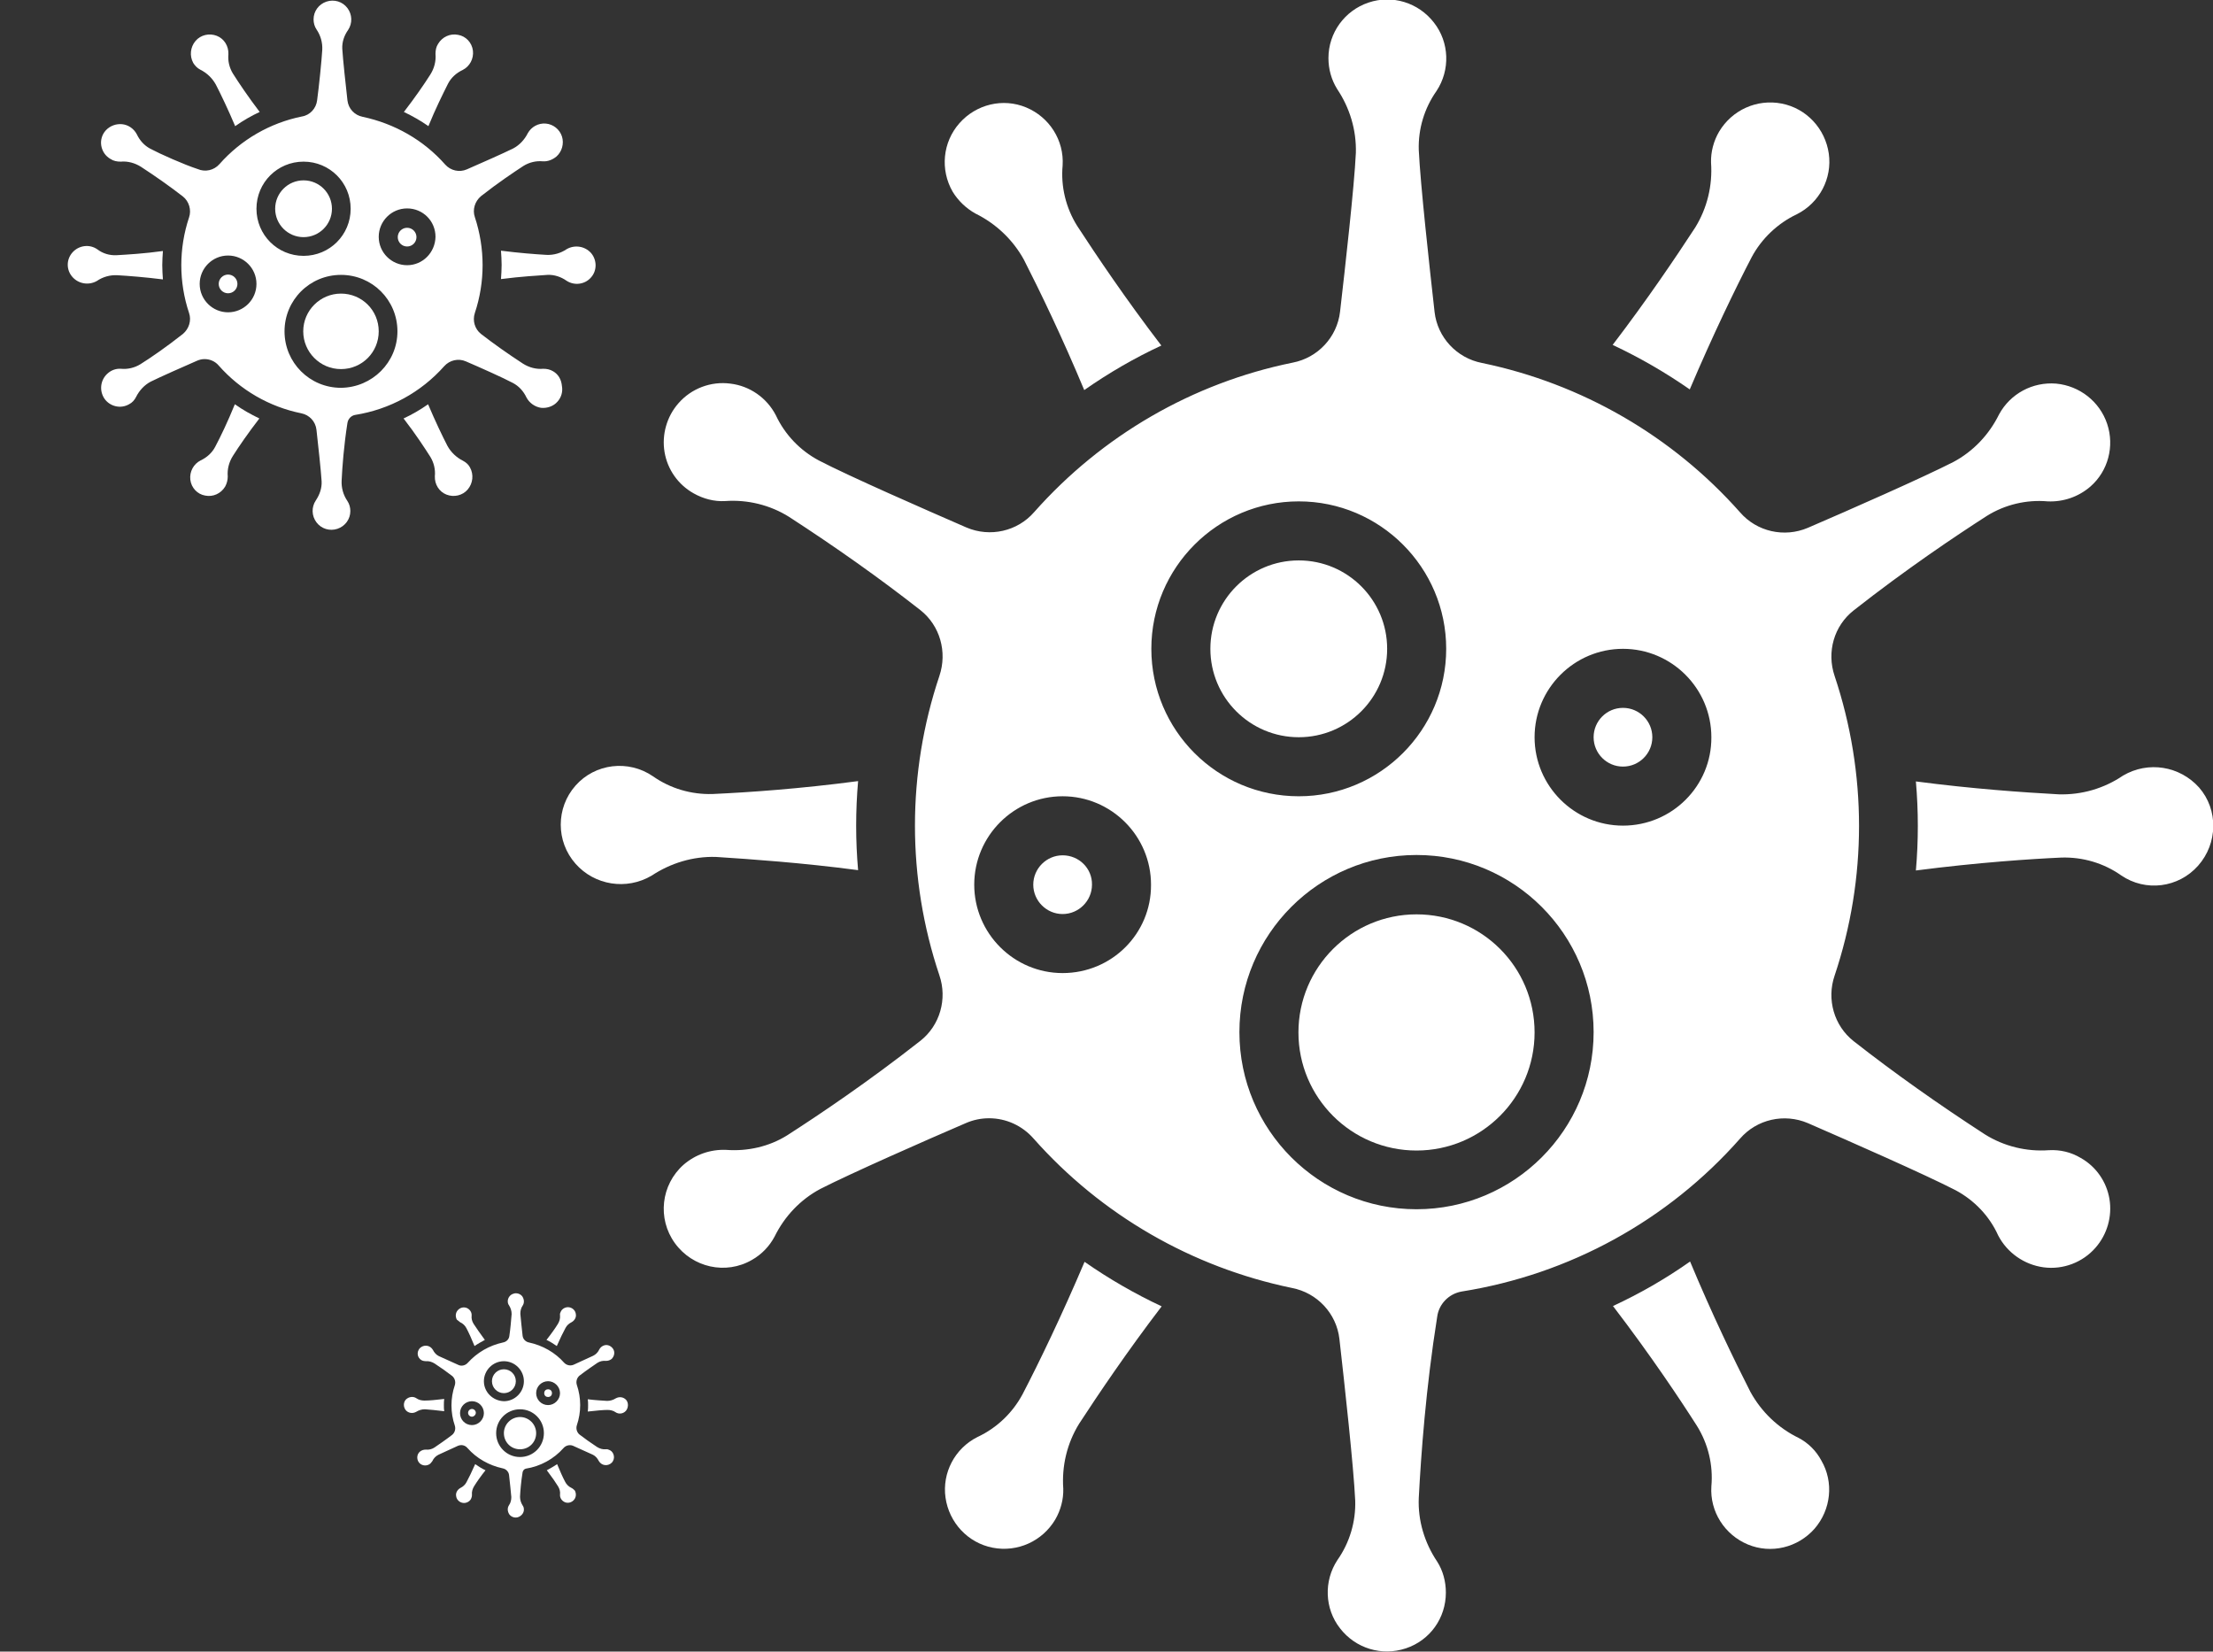 <?xml version="1.0" encoding="utf-8"?>
<!-- Generator: Adobe Illustrator 21.0.2, SVG Export Plug-In . SVG Version: 6.00 Build 0)  -->
<svg version="1.1" id="Layer_1" xmlns="http://www.w3.org/2000/svg" xmlns:xlink="http://www.w3.org/1999/xlink" x="0px" y="0px"
	 viewBox="0 0 686 511.9" style="enable-background:new 0 0 686 511.9;" xml:space="preserve">
<rect x="0" y="0" width="686" height="511.9" fill="#333333" stroke="none"/>
<style type="text/css">
	.st0{fill:#FFFFFF;}
</style>
<g id="Page-1">
	<g id="_x30_02---Virus" transform="translate(-1)">
		<path id="Shape" class="st0" d="M330.4,265.1c-5,0-9.1,4.1-9.1,9.1s4.1,9.1,9.1,9.1s9.1-4.1,9.1-9.1
			C339.6,269.2,335.5,265.1,330.4,265.1z"/>
		<path id="Shape_1_" class="st0" d="M558.6,445.7c-6.4-3.1-11.6-8.1-15-14.3c-5-9.8-11.9-24.1-18.7-40.4
			c-7.5,5.3-15.5,9.9-23.9,13.8c11.8,15.4,21.1,29.4,26,37.1c3.5,5.6,5.1,12.2,4.5,18.8c-0.5,7.8,4.1,15,11.3,18s15.5,1,20.7-4.9
			c5.1-5.9,6-14.4,2.1-21.1C564,449.7,561.6,447.3,558.6,445.7L558.6,445.7z"/>
		<path id="Shape_2_" class="st0" d="M318,432.1c-3.1,5.8-8,10.5-14,13.3c-7,3.5-11,11.1-9.9,18.8c1.1,7.7,6.9,14,14.6,15.5
			s15.4-2,19.4-8.7c1.7-2.9,2.6-6.3,2.5-9.6c-0.5-7.1,1.2-14.1,4.9-20.1c6-9.2,14.9-22.4,25.6-36.4c-8.3-3.9-16.3-8.5-23.9-13.8
			C330.1,407.8,323.1,422.3,318,432.1L318,432.1z"/>
		<path id="Shape_3_" class="st0" d="M303.4,66.2c6.3,3.1,11.6,8.1,15,14.3c5,9.8,11.9,24.1,18.7,40.4c7.6-5.3,15.5-9.9,23.9-13.8
			c-11.1-14.5-20.1-27.9-26.1-37.1c-3.5-5.6-5.1-12.2-4.5-18.7c0.5-7.8-4.1-15-11.3-18s-15.5-1-20.7,4.9s-6,14.4-2.1,21.2
			C298,62.2,300.5,64.6,303.4,66.2z"/>
		<path id="Shape_4_" class="st0" d="M544,79.7c3.1-5.8,8.1-10.5,14-13.3c7-3.5,11-11.1,9.9-18.8s-6.9-14-14.6-15.5
			s-15.4,2-19.4,8.7c-1.7,2.9-2.6,6.3-2.5,9.6c0.5,7.1-1.2,14.1-4.9,20.1c-6,9.2-14.9,22.4-25.6,36.4c8.3,3.9,16.3,8.5,23.9,13.8
			C531.9,104,538.9,89.5,544,79.7z"/>
		<circle id="Oval" class="st0" cx="403.6" cy="201.1" r="27.4"/>
		<path id="Shape_5_" class="st0" d="M267,269.7c-0.4-4.6-0.6-9.1-0.6-13.8c0-4.6,0.2-9.2,0.6-13.8c-18.1,2.4-34.1,3.5-45.1,4
			c-6.6,0.2-13.1-1.7-18.5-5.5c-7.6-5.2-17.9-4-24,2.9s-6.1,17.3,0,24.2c5.9,6.7,15.8,8.3,23.6,3.7c5.9-3.9,12.8-6,19.9-5.8
			C233.7,266.3,249.6,267.4,267,269.7L267,269.7z"/>
		<circle id="Oval_1_" class="st0" cx="504.1" cy="228.5" r="9.1"/>
		<path id="Shape_6_" class="st0" d="M682.7,244.1c-6-6.7-15.8-8.3-23.6-3.7c-5.9,4-12.8,6-19.9,5.8c-11-0.6-26.8-1.7-44.3-4
			c0.4,4.6,0.6,9.2,0.6,13.8c0,4.6-0.2,9.2-0.6,13.8c19.3-2.5,36.1-3.6,45.1-4c6.6-0.2,13.1,1.7,18.5,5.5c7.6,5.2,17.8,3.9,23.9-3
			S688.7,251,682.7,244.1L682.7,244.1z"/>
		<path id="Shape_7_" class="st0" d="M646,358.9c-3-1.8-6.4-2.6-9.9-2.4c-6.9,0.5-13.9-1.2-19.8-4.9c-14.5-9.4-28.2-19.1-40.7-28.9
			c-6.1-4.8-8.4-13-5.9-20.3c10.1-30.1,10.1-62.7,0-92.9c-2.5-7.4-0.2-15.5,5.9-20.3c16.3-12.8,31.5-23,41.3-29.3
			c5.6-3.5,12.3-5.1,18.9-4.5c4.8,0.2,9.5-1.4,13.2-4.6c5.5-4.8,7.5-12.5,5.2-19.4c-2.3-6.9-8.5-11.8-15.8-12.5
			c-7.3-0.6-14.2,3.1-17.7,9.5c-3.1,6.3-8,11.5-14.2,14.8c-9.4,4.8-32.3,14.9-45.1,20.4c-7.3,3.1-15.8,1.2-21-4.8
			c-21-23.7-49.1-39.9-80-46.3c-7.8-1.5-13.8-7.9-14.7-15.8c-1.6-14.2-4.4-39.6-4.9-50.2c-0.2-6.5,1.7-12.9,5.5-18.3
			c4.3-6.5,4-15.1-0.8-21.2c-4.8-6.2-12.9-8.7-20.3-6.2s-12.4,9.4-12.4,17.2c0,3.4,0.9,6.7,2.7,9.6c3.9,5.8,6,12.7,5.8,19.8
			c-0.5,10.5-3.3,35.3-4.9,49.2c-0.9,7.9-6.9,14.3-14.7,15.8c-31,6.3-59.1,22.6-80.1,46.3c-5.2,6-13.7,7.9-21,4.8
			c-13.1-5.7-36.4-15.9-45.8-20.8c-5.8-3.1-10.5-8-13.3-14c-2.8-5.4-8.1-9.1-14.1-9.8c-6-0.8-12.1,1.5-16.1,6.1
			c-3.6,4.1-5.2,9.7-4.3,15.1s4.2,10.1,9,12.8c3,1.7,6.4,2.6,9.8,2.4c6.9-0.5,13.9,1.2,19.8,4.9c14.5,9.4,28.2,19.1,40.7,28.9
			c6.1,4.8,8.4,13,5.9,20.4c-10.1,30.1-10.1,62.7,0,92.8c2.5,7.3,0.2,15.5-5.9,20.3c-16.3,12.8-31.5,23-41.3,29.3
			c-5.6,3.5-12.3,5-18.9,4.5c-4.8-0.2-9.5,1.4-13.2,4.6c-7,6.2-8.2,16.7-2.7,24.3c5.5,7.6,15.8,9.9,23.9,5.2c3-1.7,5.4-4.2,7-7.2
			c3.1-6.3,8-11.5,14.2-14.8c9.4-4.8,32.3-14.9,45.1-20.4c2.3-1,4.7-1.5,7.2-1.5c5.3,0,10.3,2.3,13.8,6.3
			c21,23.7,49.1,39.9,80.1,46.3c7.8,1.5,13.8,7.9,14.7,15.8c1.6,14.1,4.4,39.5,4.9,50.1c0.2,6.5-1.7,13-5.5,18.4
			c-4.3,6.5-4,15.1,0.8,21.2c4.8,6.2,12.9,8.7,20.4,6.2s12.4-9.4,12.4-17.3c0-3.4-0.9-6.8-2.7-9.6c-3.9-5.8-6-12.7-5.7-19.7
			c0.7-13.4,2.2-34.1,5.7-56.1c0.5-4,3.6-7.2,7.6-7.9c33.4-5.3,63.9-22,86.3-47.4c5.2-6,13.7-7.9,21-4.8c13.1,5.7,36.5,16,45.8,20.8
			c5.8,3.1,10.5,8,13.2,14c2.8,5.4,8.1,9.1,14.1,9.9s12.1-1.5,16.1-6.1c3.6-4.1,5.2-9.7,4.3-15.1C654,366.3,650.8,361.6,646,358.9
			L646,358.9z M330.4,301.6c-15.1,0-27.4-12.3-27.4-27.4s12.3-27.4,27.4-27.4s27.4,12.3,27.4,27.4
			C357.9,289.4,345.6,301.6,330.4,301.6z M357.9,201.1c0-25.2,20.5-45.7,45.7-45.7s45.7,20.5,45.7,45.7s-20.5,45.7-45.7,45.7
			C378.3,246.8,357.9,226.3,357.9,201.1z M440.1,374.8c-30.3,0-54.9-24.6-54.9-54.9s24.6-54.9,54.9-54.9s54.9,24.6,54.9,54.9
			C495,350.2,470.4,374.8,440.1,374.8z M504.1,255.9c-15.1,0-27.4-12.3-27.4-27.4c0-15.1,12.3-27.4,27.4-27.4s27.4,12.3,27.4,27.4
			C531.6,243.6,519.3,255.9,504.1,255.9z"/>
		<path id="Shape_8_" class="st0" d="M440.1,283.4c-20.2,0-36.6,16.4-36.6,36.6s16.4,36.6,36.6,36.6s36.6-16.4,36.6-36.6
			C476.7,299.7,460.3,283.4,440.1,283.4z"/>
	</g>
</g>
<g id="Page-1_1_">
	<g id="_x30_02---Virus_1_" transform="translate(-1)">
		<path id="Shape_17_" class="st0" d="M71.7,85.1c-1.6,0-2.9,1.3-2.9,2.9s1.3,2.9,2.9,2.9s2.9-1.3,2.9-2.9S73.3,85.1,71.7,85.1z"/>
		<path id="Shape_16_" class="st0" d="M144.5,142.8c-2-1-3.7-2.6-4.8-4.6c-1.6-3.1-3.8-7.7-6-12.9c-2.4,1.7-5,3.2-7.6,4.4
			c3.8,4.9,6.7,9.4,8.3,11.9c1.1,1.8,1.6,3.9,1.4,6c-0.1,2.5,1.3,4.8,3.6,5.7s5,0.3,6.6-1.6s1.9-4.6,0.7-6.8
			C146.3,144.1,145.5,143.3,144.5,142.8L144.5,142.8z"/>
		<path id="Shape_15_" class="st0" d="M67.7,138.5c-1,1.9-2.6,3.3-4.5,4.2c-2.2,1.1-3.5,3.5-3.2,6s2.2,4.5,4.6,4.9
			c2.4,0.5,4.9-0.6,6.2-2.8c0.5-0.9,0.8-2,0.8-3.1c-0.2-2.3,0.4-4.5,1.6-6.4c1.9-3,4.8-7.2,8.2-11.6c-2.7-1.3-5.2-2.7-7.6-4.4
			C71.6,130.7,69.4,135.3,67.7,138.5L67.7,138.5z"/>
		<path id="Shape_14_" class="st0" d="M63.1,21.6c2,1,3.7,2.6,4.8,4.6c1.6,3.1,3.8,7.7,6,12.9c2.4-1.7,5-3.2,7.6-4.4
			c-3.5-4.6-6.4-8.9-8.3-11.9c-1.1-1.8-1.6-3.9-1.4-6c0.1-2.5-1.3-4.8-3.6-5.7c-2.3-0.9-5-0.3-6.6,1.6s-1.9,4.6-0.7,6.8
			C61.4,20.3,62.1,21.1,63.1,21.6z"/>
		<path id="Shape_13_" class="st0" d="M139.9,25.9c1-1.9,2.6-3.3,4.5-4.2c2.2-1.1,3.5-3.5,3.2-6s-2.2-4.5-4.6-4.9
			c-2.4-0.5-4.9,0.6-6.2,2.8c-0.6,0.9-0.8,2-0.8,3.1c0.2,2.3-0.4,4.5-1.6,6.4c-1.9,3-4.8,7.2-8.2,11.6c2.7,1.3,5.2,2.7,7.6,4.4
			C136,33.7,138.3,29.1,139.9,25.9z"/>
		<circle id="Oval_3_" class="st0" cx="95.1" cy="64.7" r="8.8"/>
		<path id="Shape_12_" class="st0" d="M51.5,86.6c-0.1-1.5-0.2-2.9-0.2-4.4s0.1-2.9,0.2-4.4c-5.8,0.8-10.9,1.1-14.4,1.3
			c-2.1,0.1-4.2-0.5-5.9-1.8c-2.4-1.7-5.7-1.3-7.7,0.9s-2,5.5,0,7.7c1.9,2.1,5,2.6,7.5,1.2c1.9-1.3,4.1-1.9,6.3-1.8
			C40.8,85.5,45.9,85.9,51.5,86.6L51.5,86.6z"/>
		<circle id="Oval_2_" class="st0" cx="127.2" cy="73.5" r="2.9"/>
		<path id="Shape_11_" class="st0" d="M184.2,78.4c-1.9-2.1-5-2.6-7.5-1.2c-1.9,1.3-4.1,1.9-6.3,1.8c-3.5-0.2-8.6-0.6-14.1-1.3
			c0.1,1.5,0.2,2.9,0.2,4.4s-0.1,2.9-0.2,4.4c6.2-0.8,11.5-1.1,14.4-1.3c2.1-0.1,4.2,0.6,5.9,1.8c2.4,1.6,5.7,1.2,7.6-1
			C186.1,83.9,186.1,80.6,184.2,78.4L184.2,78.4z"/>
		<path id="Shape_10_" class="st0" d="M172.5,115.1c-1-0.6-2-0.8-3.1-0.8c-2.2,0.2-4.4-0.4-6.3-1.6c-4.6-3-9-6.1-13-9.2
			c-1.9-1.5-2.7-4.1-1.9-6.5c3.2-9.6,3.2-20,0-29.7c-0.8-2.3,0-4.9,1.9-6.5c5.2-4.1,10-7.3,13.2-9.4c1.8-1.1,3.9-1.6,6-1.4
			c1.5,0.1,3-0.5,4.2-1.5c1.7-1.5,2.4-4,1.7-6.2s-2.7-3.8-5-4s-4.5,1-5.6,3c-1,2-2.6,3.7-4.5,4.7c-3,1.5-10.3,4.7-14.4,6.5
			c-2.3,1-5,0.4-6.7-1.5c-6.7-7.6-15.7-12.7-25.6-14.8c-2.5-0.5-4.4-2.5-4.7-5.1c-0.5-4.5-1.4-12.6-1.6-16c-0.1-2.1,0.6-4.1,1.8-5.8
			c1.4-2.1,1.3-4.8-0.2-6.8s-4.1-2.8-6.5-2s-4,3-4,5.5c0,1.1,0.3,2.2,0.9,3.1c1.3,1.9,1.9,4.1,1.8,6.3c-0.2,3.4-1,11.3-1.6,15.7
			c-0.3,2.5-2.2,4.6-4.7,5c-9.9,2-18.9,7.2-25.6,14.8c-1.7,1.9-4.4,2.5-6.7,1.5C58,51,50.6,47.7,47.6,46.1c-1.9-1-3.3-2.6-4.2-4.5
			c-0.9-1.7-2.6-2.9-4.5-3.1c-1.9-0.2-3.8,0.5-5.1,1.9c-1.2,1.3-1.7,3.1-1.4,4.8s1.3,3.2,2.9,4.1c0.9,0.6,2,0.8,3.1,0.8
			c2.2-0.2,4.4,0.4,6.3,1.6c4.6,3,9,6.1,13,9.2c1.9,1.5,2.7,4.2,1.9,6.5c-3.2,9.6-3.2,20,0,29.6c0.8,2.3,0,4.9-1.9,6.5
			c-5.2,4.1-10,7.4-13.2,9.4c-1.8,1.1-3.9,1.6-6,1.4c-1.5-0.1-3,0.4-4.2,1.5c-2.2,2-2.6,5.3-0.9,7.8c1.7,2.4,5,3.2,7.6,1.7
			c1-0.5,1.7-1.3,2.2-2.3c1-2,2.6-3.7,4.5-4.7c3-1.5,10.3-4.7,14.4-6.5c0.7-0.3,1.5-0.5,2.3-0.5c1.7,0,3.3,0.7,4.4,2
			c6.7,7.6,15.7,12.8,25.6,14.8c2.5,0.5,4.4,2.5,4.7,5.1c0.5,4.5,1.4,12.6,1.6,16c0.1,2.1-0.6,4.1-1.8,5.9c-1.4,2.1-1.3,4.8,0.2,6.8
			s4.1,2.8,6.5,2s4-3,4-5.5c0-1.1-0.3-2.2-0.9-3.1c-1.3-1.9-1.9-4.1-1.8-6.3c0.2-4.3,0.7-10.9,1.8-17.9c0.2-1.3,1.2-2.3,2.4-2.5
			c10.7-1.7,20.4-7,27.6-15.1c1.7-1.9,4.4-2.5,6.7-1.5c4.2,1.8,11.6,5.1,14.6,6.7c1.9,1,3.3,2.6,4.2,4.5c0.9,1.7,2.6,2.9,4.5,3.2
			c1.9,0.2,3.9-0.5,5.1-1.9c1.2-1.3,1.7-3.1,1.4-4.8C175,117.5,174,116,172.5,115.1L172.5,115.1z M71.7,96.8c-4.8,0-8.8-3.9-8.8-8.8
			c0-4.8,3.9-8.8,8.8-8.8c4.8,0,8.8,3.9,8.8,8.8S76.5,96.8,71.7,96.8z M80.5,64.7c0-8.1,6.5-14.6,14.6-14.6s14.6,6.5,14.6,14.6
			s-6.5,14.6-14.6,14.6C87,79.3,80.5,72.8,80.5,64.7z M106.7,120.2c-9.7,0-17.5-7.8-17.5-17.5s7.8-17.5,17.5-17.5
			s17.5,7.8,17.5,17.5C124.2,112.3,116.4,120.1,106.7,120.2z M127.2,82.2c-4.8,0-8.8-3.9-8.8-8.8c0-4.8,3.9-8.8,8.8-8.8
			c4.9,0,8.8,3.9,8.8,8.8C135.9,78.3,132,82.2,127.2,82.2z"/>
		<path id="Shape_9_" class="st0" d="M106.7,91c-6.4,0-11.7,5.2-11.7,11.7c0,6.4,5.2,11.7,11.7,11.7s11.7-5.2,11.7-11.7
			C118.4,96.2,113.2,91,106.7,91z"/>
	</g>
</g>
<g id="Page-1_2_">
	<g id="_x30_02---Virus_2_" transform="translate(-1)">
		<path id="Shape_26_" class="st0" d="M147.3,436.7c-0.7,0-1.2,0.6-1.2,1.2c0,0.7,0.6,1.2,1.2,1.2s1.2-0.6,1.2-1.2
			C148.5,437.3,148,436.7,147.3,436.7z"/>
		<path id="Shape_25_" class="st0" d="M178.2,461.2c-0.9-0.4-1.6-1.1-2-1.9c-0.7-1.3-1.6-3.3-2.5-5.5c-1,0.7-2.1,1.3-3.2,1.9
			c1.6,2.1,2.9,4,3.5,5c0.5,0.8,0.7,1.7,0.6,2.5c-0.1,1.1,0.6,2,1.5,2.4c1,0.4,2.1,0.1,2.8-0.7s0.8-1.9,0.3-2.9
			C179,461.8,178.6,461.4,178.2,461.2L178.2,461.2z"/>
		<path id="Shape_24_" class="st0" d="M145.6,459.4c-0.4,0.8-1.1,1.4-1.9,1.8c-0.9,0.5-1.5,1.5-1.3,2.5c0.1,1,0.9,1.9,2,2.1
			c1,0.2,2.1-0.3,2.6-1.2c0.2-0.4,0.3-0.8,0.3-1.3c-0.1-1,0.2-1.9,0.7-2.7c0.8-1.3,2-3,3.5-4.9c-1.1-0.5-2.2-1.2-3.2-1.9
			C147.3,456.1,146.3,458.1,145.6,459.4L145.6,459.4z"/>
		<path id="Shape_23_" class="st0" d="M143.6,409.8c0.9,0.4,1.6,1.1,2,1.9c0.7,1.3,1.6,3.3,2.5,5.5c1-0.7,2.1-1.3,3.2-1.9
			c-1.5-2-2.7-3.8-3.5-5c-0.5-0.8-0.7-1.7-0.6-2.5c0.1-1.1-0.6-2-1.5-2.4c-1-0.4-2.1-0.1-2.8,0.7c-0.7,0.8-0.8,1.9-0.3,2.9
			C142.9,409.2,143.2,409.5,143.6,409.8z"/>
		<path id="Shape_22_" class="st0" d="M176.3,411.6c0.4-0.8,1.1-1.4,1.9-1.8c0.9-0.5,1.5-1.5,1.3-2.5c-0.1-1-0.9-1.9-2-2.1
			c-1-0.2-2.1,0.3-2.6,1.2c-0.2,0.4-0.4,0.8-0.3,1.3c0.1,1-0.2,1.9-0.7,2.7c-0.8,1.3-2,3-3.5,4.9c1.1,0.5,2.2,1.2,3.2,1.9
			C174.6,414.9,175.6,412.9,176.3,411.6z"/>
		<circle id="Oval_5_" class="st0" cx="157.2" cy="428.1" r="3.7"/>
		<path id="Shape_21_" class="st0" d="M138.7,437.4c-0.1-0.6-0.1-1.2-0.1-1.9s0-1.2,0.1-1.9c-2.5,0.3-4.6,0.5-6.1,0.5
			c-0.9,0-1.8-0.2-2.5-0.7c-1-0.7-2.4-0.5-3.3,0.4c-0.8,0.9-0.8,2.3,0,3.3c0.8,0.9,2.1,1.1,3.2,0.5c0.8-0.5,1.7-0.8,2.7-0.8
			C134.2,436.9,136.3,437.1,138.7,437.4L138.7,437.4z"/>
		<circle id="Oval_4_" class="st0" cx="170.9" cy="431.8" r="1.2"/>
		<path id="Shape_20_" class="st0" d="M195.1,433.9c-0.8-0.9-2.1-1.1-3.2-0.5c-0.8,0.5-1.7,0.8-2.7,0.8c-1.5-0.1-3.6-0.2-6-0.5
			c0.1,0.6,0.1,1.2,0.1,1.9c0,0.6,0,1.2-0.1,1.9c2.6-0.3,4.9-0.5,6.1-0.5c0.9,0,1.8,0.2,2.5,0.7c1,0.7,2.4,0.5,3.2-0.4
			S195.9,434.8,195.1,433.9L195.1,433.9z"/>
		<path id="Shape_19_" class="st0" d="M190.1,449.5c-0.4-0.2-0.9-0.4-1.3-0.3c-0.9,0.1-1.9-0.2-2.7-0.7c-2-1.3-3.8-2.6-5.5-3.9
			c-0.8-0.7-1.1-1.8-0.8-2.8c1.4-4.1,1.4-8.5,0-12.6c-0.3-1,0-2.1,0.8-2.8c2.2-1.7,4.3-3.1,5.6-4c0.8-0.5,1.7-0.7,2.6-0.6
			c0.7,0,1.3-0.2,1.8-0.6c0.7-0.7,1-1.7,0.7-2.6s-1.2-1.6-2.1-1.7s-1.9,0.4-2.4,1.3c-0.4,0.9-1.1,1.6-1.9,2c-1.3,0.6-4.4,2-6.1,2.8
			c-1,0.4-2.1,0.2-2.9-0.6c-2.8-3.2-6.7-5.4-10.9-6.3c-1.1-0.2-1.9-1.1-2-2.1c-0.2-1.9-0.6-5.4-0.7-6.8c0-0.9,0.2-1.8,0.7-2.5
			c0.6-0.9,0.5-2-0.1-2.9c-0.6-0.8-1.8-1.2-2.8-0.8c-1,0.3-1.7,1.3-1.7,2.3c0,0.5,0.1,0.9,0.4,1.3c0.5,0.8,0.8,1.7,0.8,2.7
			c-0.1,1.4-0.4,4.8-0.7,6.7c-0.1,1.1-0.9,1.9-2,2.1c-4.2,0.9-8,3.1-10.9,6.3c-0.7,0.8-1.9,1.1-2.8,0.7c-1.8-0.8-4.9-2.2-6.2-2.8
			c-0.8-0.4-1.4-1.1-1.8-1.9c-0.4-0.7-1.1-1.2-1.9-1.3c-0.8-0.1-1.6,0.2-2.2,0.8c-0.5,0.6-0.7,1.3-0.6,2c0.1,0.7,0.6,1.4,1.2,1.7
			c0.4,0.2,0.9,0.3,1.3,0.3c0.9-0.1,1.9,0.2,2.7,0.7c2,1.3,3.8,2.6,5.5,3.9c0.8,0.7,1.1,1.8,0.8,2.8c-1.4,4.1-1.4,8.5,0,12.6
			c0.3,1,0,2.1-0.8,2.8c-2.2,1.7-4.3,3.1-5.6,4c-0.8,0.5-1.7,0.7-2.6,0.6c-0.7,0-1.3,0.2-1.8,0.6c-1,0.8-1.1,2.3-0.4,3.3
			c0.7,1,2.1,1.3,3.2,0.7c0.4-0.2,0.7-0.6,1-1c0.4-0.9,1.1-1.6,1.9-2c1.3-0.6,4.4-2,6.1-2.8c0.3-0.1,0.6-0.2,1-0.2
			c0.7,0,1.4,0.3,1.9,0.9c2.8,3.2,6.7,5.4,10.9,6.3c1.1,0.2,1.9,1.1,2,2.1c0.2,1.9,0.6,5.4,0.7,6.8c0,0.9-0.2,1.8-0.7,2.5
			c-0.6,0.9-0.5,2,0.1,2.9c0.6,0.8,1.8,1.2,2.8,0.8s1.7-1.3,1.7-2.3c0-0.5-0.1-0.9-0.4-1.3c-0.5-0.8-0.8-1.7-0.8-2.7
			c0.1-1.8,0.3-4.6,0.8-7.6c0.1-0.5,0.5-1,1-1.1c4.5-0.7,8.7-3,11.7-6.4c0.7-0.8,1.9-1.1,2.9-0.7c1.8,0.8,4.9,2.2,6.2,2.8
			c0.8,0.4,1.4,1.1,1.8,1.9c0.4,0.7,1.1,1.2,1.9,1.3c0.8,0.1,1.6-0.2,2.2-0.8c0.5-0.6,0.7-1.3,0.6-2
			C191.2,450.5,190.7,449.8,190.1,449.5L190.1,449.5z M147.3,441.7c-2.1,0-3.7-1.7-3.7-3.7c0-2.1,1.7-3.7,3.7-3.7
			c2.1,0,3.7,1.7,3.7,3.7S149.3,441.7,147.3,441.7z M151,428.1c0-3.4,2.8-6.2,6.2-6.2s6.2,2.8,6.2,6.2c0,3.4-2.8,6.2-6.2,6.2
			C153.8,434.2,151,431.5,151,428.1z M162.2,451.6c-4.1,0-7.4-3.3-7.4-7.4s3.3-7.4,7.4-7.4c4.1,0,7.4,3.3,7.4,7.4
			C169.6,448.3,166.3,451.6,162.2,451.6z M170.9,435.5c-2.1,0-3.7-1.7-3.7-3.7c0-2.1,1.7-3.7,3.7-3.7s3.7,1.7,3.7,3.7
			C174.6,433.8,172.9,435.5,170.9,435.5z"/>
		<path id="Shape_18_" class="st0" d="M162.2,439.2c-2.7,0-5,2.2-5,5s2.2,5,5,5s5-2.2,5-5S164.9,439.2,162.2,439.2z"/>
	</g>
</g>
</svg>
